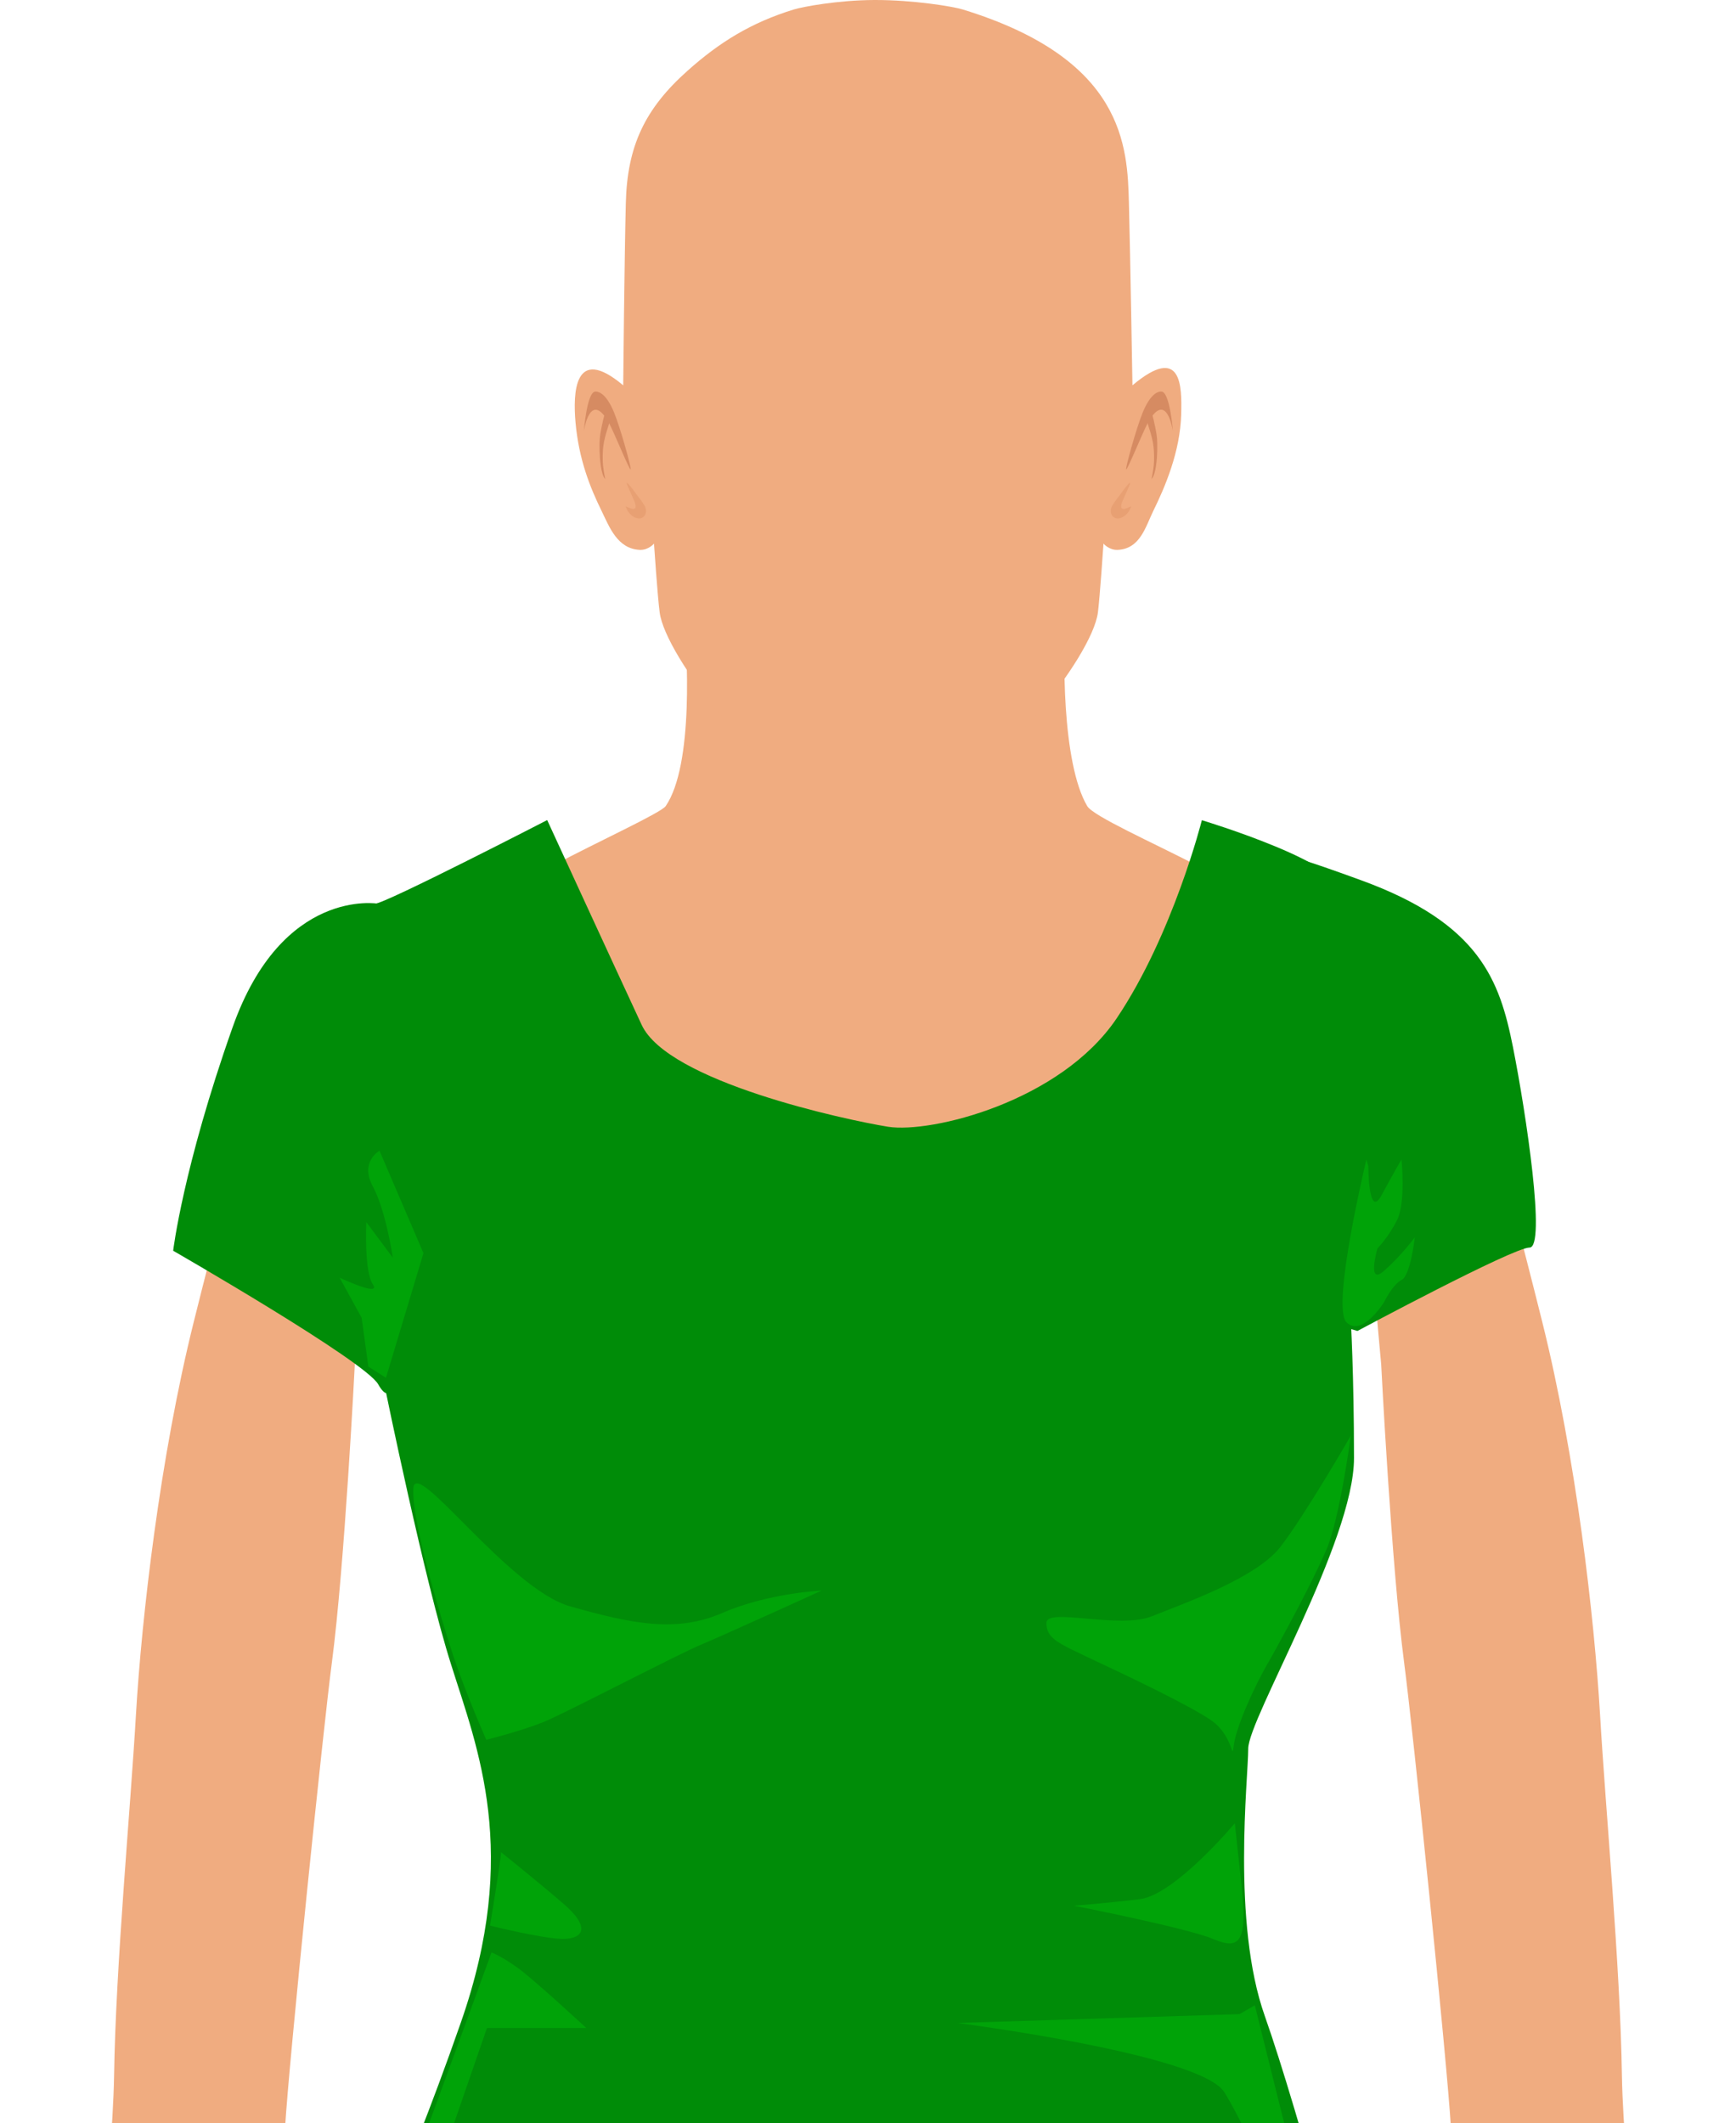 <?xml version="1.0" encoding="utf-8"?>
<!-- Generator: Adobe Illustrator 23.0.6, SVG Export Plug-In . SVG Version: 6.00 Build 0)  -->
<svg version="1.1" id="Capa_1" xmlns="http://www.w3.org/2000/svg" xmlns:xlink="http://www.w3.org/1999/xlink" x="0px" y="0px"
	 viewBox="0 0 152.79 186.83" style="enable-background:new 0 0 152.79 186.83;" xml:space="preserve">
<style type="text/css">
	.st0{fill:#F0AC80;}
	.st1{fill-rule:evenodd;clip-rule:evenodd;fill:#D68B62;}
	.st2{fill-rule:evenodd;clip-rule:evenodd;fill:#E8A073;}
	.st3{fill:#BFE9FF;}
	.st4{fill:#A8E1FF;}
	.st5{fill:#A3DEFF;}
	.st6{fill:#B0E3FF;}
	.st7{fill:#FF5955;}
	.st8{fill:#FF0000;}
	.st9{fill:#3A8A00;}
	.st10{fill:#417400;}
	.st11{fill:#4D4D4D;}
	.st12{fill:#333333;}
	.st13{fill:#1B1464;}
	.st14{fill:#271D91;}
	.st15{fill:#B2B2B2;stroke:#B2B2B2;stroke-width:0.25;}
	.st16{fill:#8C8C8C;stroke:#5A3D1C;stroke-width:0.25;}
	.st17{fill:#A6A6A6;}
	.st18{fill:#FFFFFF;stroke:#B2B2B2;stroke-width:0.25;}
	.st19{fill:#EBEBEB;}
	.st20{stroke:#000000;stroke-width:0.25;}
	.st21{fill:#8C8C8C;stroke:#003642;stroke-width:0.25;}
	.st22{fill:#7A7A7A;}
	.st23{fill:#666666;stroke:#666666;stroke-width:0.25;}
	.st24{fill:#141414;}
	.st25{fill:#FFFFFF;stroke:#B2B2B2;}
	.st26{fill:#EDEDED;}
	.st27{fill:#694721;}
	.st28{fill:#5A3D1C;}
	.st29{fill:#006631;}
	.st30{fill:#00592B;}
	.st31{fill:#035B73;stroke:#003642;stroke-width:0.25;}
	.st32{fill:#02495C;stroke:#003642;stroke-width:0.25;}
	.st33{fill:#02495C;}
	.st34{fill:#820000;stroke:#730000;}
	.st35{fill:#5C0000;stroke:#5A3D1C;stroke-width:0.25;}
	.st36{fill:#780000;}
	.st37{fill:#006B33;stroke:#003642;stroke-width:0.25;}
	.st38{fill:#00592B;stroke:#003642;stroke-width:0.25;}
	.st39{fill:#DB8C3D;stroke:#003642;stroke-width:0.25;}
	.st40{fill:#C2803D;}
	.st41{fill:#DB6D00;stroke:#003642;stroke-width:0.25;}
	.st42{fill:#3F3F3F;stroke:#3F3F3F;stroke-width:0.25;}
	.st43{stroke:#3F3F3F;stroke-width:0.25;}
	.st44{fill:#262626;}
	.st45{fill:#5A3D1C;stroke:#003642;stroke-width:0.25;}
	.st46{fill:#52361A;}
	.st47{fill:#422C15;stroke:#003642;stroke-width:0.25;}
	.st48{fill:#FFFFFF;stroke:#E8E8E8;}
	.st49{fill:#E3E3E3;}
	.st50{fill:#B2B2B2;}
	.st51{fill:#FFBF00;}
	.st52{fill:#F5B700;}
	.st53{fill:#EBAF00;stroke:#D19D00;stroke-width:0.25;}
	.st54{fill:#D010B1;}
	.st55{fill:#A60D8C;}
	.st56{fill:#00A33D;}
	.st57{fill:#008033;}
	.st58{fill:#00D4FF;}
	.st59{fill:#00ABFF;}
	.st60{fill:#0A0A0A;stroke:#000000;}
	.st61{fill:#666666;stroke:#000000;stroke-width:0.25;}
	.st62{stroke:#000000;}
	.st63{fill:#00B800;}
	.st64{fill:#009C00;}
	.st65{fill:#3F3F3F;}
	.st66{fill:#73A334;stroke:#8CC63F;stroke-width:0.1;}
	.st67{fill:#8CC63F;stroke:#8CC63F;stroke-width:0.1;}
	.st68{fill:#545454;}
	.st69{fill:#7558A4;}
	.st70{fill:#7536D1;}
	.st71{fill:#E2BB95;stroke:#D5AF8C;}
	.st72{fill:#D5AF8C;}
	.st73{fill:#E2BB95;stroke:#D5AF8C;stroke-width:0.5;}
	.st74{fill:#9E2231;}
	.st75{fill:#B72837;}
	.st76{fill:#FFE085;}
	.st77{fill:#EBCE7A;}
	.st78{fill:url(#SVGID_1_);}
	.st79{fill:url(#SVGID_2_);}
	.st80{fill:url(#SVGID_3_);}
	.st81{fill:#D00204;}
	.st82{fill:#D10507;}
	.st83{fill:#D3090B;}
	.st84{fill:#D40C0E;}
	.st85{fill:#D51012;}
	.st86{fill:#D71315;}
	.st87{fill:#D81718;}
	.st88{fill:#D91A1C;}
	.st89{fill:#DB1E1F;}
	.st90{fill:#DC2122;}
	.st91{fill:#DD2526;}
	.st92{fill:#DF2829;}
	.st93{fill:#E02C2D;}
	.st94{fill:#E22F30;}
	.st95{fill:#E33333;}
	.st96{fill:#E43637;}
	.st97{fill:#E63A3A;}
	.st98{fill:#E73D3E;}
	.st99{fill:#E84141;}
	.st100{fill:#EA4444;}
	.st101{fill:#EB4848;}
	.st102{fill:#EC4B4B;}
	.st103{fill:#EE4F4E;}
	.st104{fill:#EF5252;}
	.st105{fill:#F05655;}
	.st106{fill:#F25A59;}
	.st107{fill:#F35D5C;}
	.st108{fill:#047A04;}
	.st109{fill:#57B328;}
	.st110{fill:#507F29;}
	.st111{fill:#DDBB06;}
	.st112{fill:#A80000;}
	.st113{fill:#9E0000;}
	.st114{fill:#8F0000;stroke:#610000;stroke-width:0.25;}
	.st115{fill:#5A3D1C;stroke:#805426;}
	.st116{fill:#63421F;}
	.st117{fill:#5A3D1C;stroke:#6B4620;}
	.st118{fill:url(#SVGID_4_);}
	.st119{fill:#171717;stroke:#000000;}
	.st120{fill:#212121;}
	.st121{fill:url(#SVGID_5_);}
	.st122{fill:#3F3F3F;stroke:#3F3F3F;}
	.st123{fill:#8C8C8C;stroke:#3F3F3F;}
	.st124{fill:#808080;}
	.st125{fill:url(#SVGID_6_);}
	.st126{fill:none;}
	.st127{fill:#D4D4D4;}
	.st128{fill:#D4D4D4;stroke:#B8B8B8;stroke-width:0.5;}
	.st129{fill:#D4D4D4;stroke:#B8B8B8;stroke-width:0.2;}
	.st130{fill:#C7C7C7;}
	.st131{fill:#DBF8FF;stroke:#7DBDCC;stroke-width:0.25;}
	.st132{fill:#C2F3FF;}
	.st133{fill:#F2F2F2;}
	.st134{fill:url(#SVGID_7_);stroke:#000000;}
	.st135{fill:#42210B;stroke:#000000;}
	.st136{fill:#C69C6D;stroke:#000000;}
	.st137{fill:#93278F;stroke:#000000;}
	.st138{fill:#589F3E;}
	.st139{fill:#4D8F39;}
	.st140{fill:#963528;}
	.st141{fill:#AC3A2D;}
	.st142{fill:#211915;}
	.st143{fill:#444242;}
	.st144{fill:#1A1A1A;}
	.st145{fill:#FFFFFF;}
	.st146{fill:#2E2E2E;}
	.st147{fill:#363636;}
	.st148{fill:#666666;}
	.st149{fill:#C69C6D;}
	.st150{fill:#B38D62;}
	.st151{fill:#A67C52;}
	.st152{fill:#8C6239;}
	.st153{fill:#9E10D2;}
	.st154{fill:#8210D2;}
	.st155{fill:#6B6B6B;}
	.st156{fill:#008C08;}
	.st157{fill:#00A308;}
	.st158{fill:#EC2024;}
	.st159{fill:#E31E26;}
	.st160{fill:#BED63A;}
	.st161{fill:#EC1C24;}
	.st162{fill:#00ADEE;}
	.st163{fill:#2E3191;}
</style>
<g>
	<g>
		<path class="st0" d="M33.11,84.59c-2.31,0.86-6.41,7.06-7.15,7.8c-0.02,0.02,0.07-0.14,0,0c-2.78,5.95-0.89-8.13-8.89,23.87
			c-3,12-4.6,26.11-5.1,34.56c-0.49,8.46-1.78,22.07-1.93,31.88c-0.07,4.25-0.75,11.59-0.75,11.59l14.82,0.93
			c0,0,0.76-4.14,0.98-7.98c0.33-5.75,3.39-35.45,4.12-40.93c1.12-8.51,2.02-26.27,2.02-26.27S34.61,84.03,33.11,84.59z"/>
	</g>
	<g>
		<path class="st0" d="M119.68,84.59c2.31,0.86,6.41,7.06,7.15,7.8c0.02,0.02-0.07-0.14,0,0c2.78,5.95,0.89-8.13,8.89,23.87
			c3,12,4.6,26.11,5.1,34.56c0.49,8.46,1.78,22.07,1.93,31.88c0.07,4.25,0.75,11.59,0.75,11.59l-14.82,0.93c0,0-0.76-4.14-0.98-7.98
			c-0.33-5.75-3.39-35.45-4.12-40.93c-1.12-8.51-2.02-26.27-2.02-26.27S118.18,84.03,119.68,84.59z"/>
	</g>
	<g>
		<path class="st0" d="M105.26,76.12c-3.81-1.97-9.05-4.3-9.57-5.18c-2.22-3.76-2.21-13.48-1.8-17.48h-1.01H61.14h-1.01
			c0.4,4,0.92,13.87-1.54,17.48c-0.39,0.58-6.05,3.17-9.83,5.18c-3.14,1.66-11.71,6.88-12.87,7.31c0.3,0.39,4.09,11.7,8.1,17.76
			c1.84,2.78,2.7,5.47,5.05,7.78c2.43,2.38,5.21,4.34,8.26,5.68c3.67,1.61,7.6,2.4,11.55,2.64c2.7,0.17,5.44,0.14,8.16-0.08
			c2.72,0.23,5.46,0.25,8.16,0.08c3.95-0.25,7.88-1.03,11.55-2.64c3.05-1.34,5.83-3.3,8.26-5.68c2.36-2.31,3.12-5,4.97-7.78
			c4.01-6.06,8.39-17.43,8.69-17.82C117.46,82.98,108.25,77.67,105.26,76.12z"/>
		<path class="st0" d="M99.67,33.91c0,0-0.19-11.41-0.31-16.03c-0.13-4.99-0.38-12.68-14.64-17.05C83.92,0.58,80.4-0.01,76.96,0
			c-3.21,0.01-6.33,0.6-7.08,0.83c-3.78,1.16-6.57,2.9-9.35,5.38c-3.8,3.38-5.33,6.68-5.45,11.67c-0.12,4.62-0.23,16.03-0.23,16.03
			c-4.37-3.68-4.41,0.8-4.2,3.23c0.29,3.3,1.29,5.77,2.3,7.83c0.67,1.37,1.38,3.34,3.37,3.42c0.75,0.03,1.24-0.55,1.24-0.55
			s0.32,4.75,0.5,6.06c0.51,3.9,9.13,14.86,13.98,15.83c1.47,0.29,9.06,0.3,10.43,0.04c4.79-0.93,13.64-11.86,14.16-15.87
			c0.17-1.31,0.49-6.06,0.49-6.06s0.49,0.58,1.24,0.55c1.99-0.08,2.47-2.05,3.14-3.42c1.01-2.05,2.38-5.21,2.46-8.53
			C104.02,34.06,104.05,30.23,99.67,33.91z"/>
		<g>
			<g>
				<path class="st1" d="M55.5,41.31c0.11-0.01-0.87-3.58-1.45-5c-0.63-1.54-1.27-1.87-1.66-1.85c-0.74,0.04-1,3.47-1,3.47
					s0.54-3.68,2.2-0.72C54.04,38.03,55.37,41.32,55.5,41.31z"/>
				<path class="st1" d="M52.9,37.83c0.05-0.24,0.3-1.65,0.5-1.66c0.24-0.01,0.24,1.01,0.19,1.17c-0.16,0.5-0.32,1-0.43,1.54
					c-0.11,0.56-0.12,1.1-0.11,1.68c0.01,0.51,0.12,1.11,0.22,1.6c-0.39-0.38-0.49-1.9-0.5-2.47C52.75,38.71,52.79,38.39,52.9,37.83
					z"/>
				<path class="st2" d="M55.86,44.18c-0.03-0.09-0.56-1.27-0.6-1.36c-0.38-0.87,0.43,0.25,0.51,0.35c0.4,0.56,0.69,0.87,0.97,1.35
					c0.24,0.41,0.12,1.04-0.43,1.1c-0.46,0.05-1.04-0.39-1.23-1.04C55.05,44.49,56.27,45.31,55.86,44.18z"/>
			</g>
			<g>
				<path class="st1" d="M99.12,41.31c-0.11-0.01,0.87-3.58,1.45-5c0.63-1.54,1.27-1.88,1.66-1.85c0.74,0.04,1,3.47,1,3.47
					s-0.54-3.68-2.2-0.73C100.58,38.03,99.25,41.32,99.12,41.31z"/>
				<path class="st1" d="M101.72,37.83c-0.05-0.24-0.3-1.65-0.5-1.66c-0.24-0.01-0.24,1.01-0.19,1.17c0.16,0.5,0.32,1,0.43,1.54
					c0.11,0.56,0.12,1.1,0.11,1.68c-0.01,0.51-0.12,1.11-0.22,1.6c0.39-0.38,0.49-1.9,0.5-2.47
					C101.87,38.71,101.83,38.39,101.72,37.83z"/>
				<path class="st2" d="M98.76,44.18c0.03-0.09,0.56-1.27,0.6-1.36c0.38-0.87-0.43,0.25-0.51,0.35c-0.4,0.56-0.69,0.87-0.97,1.35
					c-0.24,0.41-0.12,1.04,0.43,1.1c0.46,0.05,1.04-0.39,1.24-1.04C99.58,44.49,98.35,45.31,98.76,44.18z"/>
			</g>
		</g>
	</g>
	<g>
		<path class="st156" d="M119.47,117.13c0,0,13.69-7.34,15.15-7.34c1.46,0-0.29-11.75-1.46-17.64c-1.17-5.87-2.91-10.88-13.38-14.69
			c-10.49-3.83-4.07-0.89-4.07-0.89l0.86,39.69L119.47,117.13z"/>
		<path class="st156" d="M33.29,79.53c0,0-8.45-1.49-12.82,10.88c-4.36,12.32-5.23,19.66-5.23,19.66s16.9,9.71,18.05,11.76
			c1.16,2.06,1.45-0.59,1.45-0.59l6.42-21.46L33.29,79.53z"/>
		<path class="st156" d="M48.16,72.17c0,0-14.27,7.36-15.15,7.36c-0.86,0,6.99,16.43,4.36,27.62c-2.63,11.16-3.48,14.99-3.48,14.99
			s3.48,17.04,5.82,24.37c2.31,7.36,6.1,16.48,0.85,31.48c-5.22,14.97-9.9,24.39-9.9,24.39s32.05,8.52,38.43,9.71
			c6.42,1.16,25.06,2.93,34.08,2.63c9.01-0.28,16.6-3.23,16.89-4.99c0.28-1.74-5.83-24.1-8.74-32.31
			c-2.92-8.24-1.46-20.9-1.46-23.53c0-2.63,9.31-18.23,9.31-25.57c0-7.35-0.29-12.34-0.29-12.34s-2.21-35.48-1.17-37.35
			c1.35-2.44-11.93-6.45-11.93-6.45s-2.54,10.07-7.5,17.44c-4.94,7.33-16.31,10.13-20.11,9.54c-3.77-0.61-19.39-3.96-21.7-8.98
			C54.15,85.2,48.16,72.17,48.16,72.17z"/>
		<path class="st157" d="M118.89,126.34c0,0-0.97,7.27-2.14,10.01c-1.16,2.72-3.7,7.43-5.04,9.81c-1.37,2.31-2.92,5.87-3.12,7.41
			c-0.19,1.58,0-0.76-1.94-2.14c-1.94-1.36-7.76-4.11-10.67-5.47c-2.91-1.39-3.88-1.77-3.88-3.14c0-1.39,6.4,0.59,9.3-0.59
			c2.94-1.18,9.13-3.35,11.27-6.07C114.81,133.42,118.89,126.34,118.89,126.34z"/>
		<path class="st157" d="M42.8,153.11c0,0-1.74-3.91-2.92-7.43c-1.16-3.54-3.68-11.96-3.5-14.72c0.2-2.74,8.36,8.84,13.78,10.4
			c5.45,1.54,9.33,2.35,13.41,0.59c4.06-1.77,8.74-1.97,8.74-1.97s-8.57,3.9-10.5,4.71c-1.94,0.78-12.02,6.06-13.96,6.85
			C45.9,152.33,42.8,153.11,42.8,153.11z"/>
		<path class="st157" d="M108.68,160.45c0,0-5.25,6.28-8.34,6.68c-3.1,0.37-5.83,0.58-5.83,0.58s9.89,1.94,12.24,2.92
			c2.33,0.98,3.1,0.4,2.5-4.88C108.68,160.45,108.68,160.45,108.68,160.45z"/>
		<path class="st157" d="M44.1,163c0,0.58-0.97,6.46-0.97,6.46s4.68,1.17,6.42,1.17c1.74,0,2.52-0.98,0-3.13
			C47.03,165.34,44.1,163,44.1,163z"/>
		<path class="st157" d="M109.1,177.25l-24.85,0.78c0,0,21.35,2.73,23.49,6.07c2.14,3.35,8.55,17.25,6.39,19.39
			c-2.12,2.16-7.16,0.6-12.79,2.16c-5.64,1.58-16.12,5.88-16.89,5.88c-0.77,0-4.28,0.59-4.28,0.59s6.59,2.55,11.63,2.55
			c5.06,0,19.23-0.21,22.72-1.97c3.5-1.76,5.61-1.38,3.68-8.23c-1.92-6.86-4.25-13.9-5.42-18.6c-1.17-4.72-2.34-9.4-2.34-9.4
			L109.1,177.25z"/>
		<path class="st157" d="M43.26,171.82c0,0-10.1,27.82-11.06,29.78c-0.98,1.97,1.54,1.57,6.58,3.12c5.05,1.58,10.31,2.19,10.31,2.19
			s-4.68,0.58-8.36-4.92c-3.67-5.48-2.14-11.17-2.14-11.17l4.27-12.35h8.74c0,0-4.65-4.3-6.02-5.28
			C44.23,172.2,43.26,171.82,43.26,171.82z"/>
		<path class="st157" d="M33.4,101.27c0,0-1.76,0.97-0.59,3.13c1.17,2.17,1.76,6.28,1.76,6.28l-2.33-3.13c0,0-0.21,4.29,0.57,5.47
			c0.8,1.18-2.92-0.58-2.92-0.58l1.94,3.53l0.59,4.3l1.55,0.98l3.3-10.97L33.4,101.27z"/>
		<path class="st157" d="M120.26,102.04l0.17,0.6c0,0,0,4.71,1.16,2.55c1.17-2.17,1.76-3.15,1.76-3.15s0.39,3.72-0.38,5.31
			c-0.77,1.54-1.74,2.52-1.74,2.52s-0.96,3.35,0.58,1.97c1.55-1.36,2.71-2.95,2.71-2.95s-0.37,3.35-1.16,3.75
			c-0.78,0.38-1.55,1.96-1.55,1.96s-1.94,3.12-3.31,1.76C117.15,114.99,120.26,102.04,120.26,102.04z"/>
	</g>
</g>
</svg>
